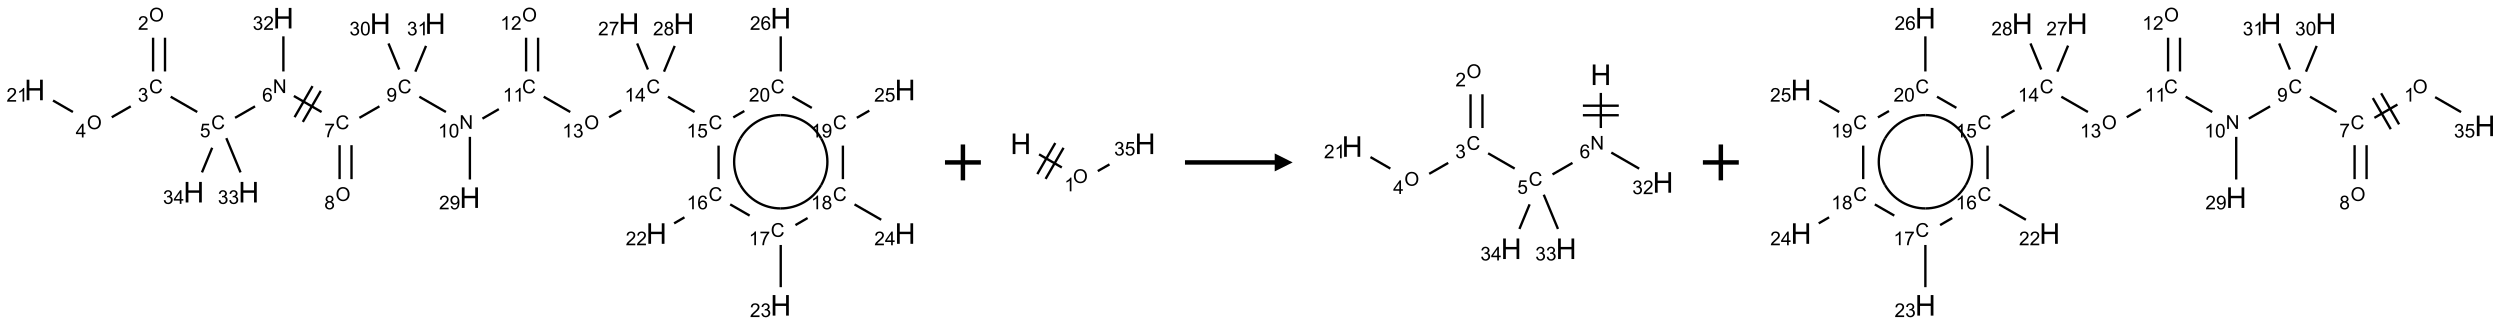 <?xml version="1.0" encoding="UTF-8"?>
<svg xmlns="http://www.w3.org/2000/svg" xmlns:xlink="http://www.w3.org/1999/xlink" width="1393" height="181" viewBox="0 0 1393 181">
<defs>
<g>
<g id="glyph-0-0">
<path d="M 1.332 0 L 1.332 -6.668 L 6.668 -6.668 L 6.668 0 Z M 1.5 -0.168 L 6.5 -0.168 L 6.5 -6.5 L 1.5 -6.5 Z M 1.5 -0.168 "/>
</g>
<g id="glyph-0-1">
<path d="M 0.516 -3.719 C 0.516 -4.984 0.855 -5.977 1.535 -6.695 C 2.215 -7.414 3.094 -7.77 4.172 -7.77 C 4.875 -7.77 5.512 -7.602 6.078 -7.266 C 6.645 -6.93 7.074 -6.461 7.371 -5.855 C 7.668 -5.254 7.816 -4.57 7.816 -3.809 C 7.816 -3.035 7.66 -2.34 7.348 -1.73 C 7.035 -1.117 6.594 -0.656 6.02 -0.34 C 5.449 -0.027 4.828 0.129 4.168 0.129 C 3.449 0.129 2.805 -0.043 2.238 -0.391 C 1.672 -0.738 1.246 -1.211 0.953 -1.812 C 0.66 -2.414 0.516 -3.047 0.516 -3.719 Z M 1.559 -3.703 C 1.559 -2.781 1.805 -2.059 2.301 -1.527 C 2.793 -1 3.414 -0.734 4.16 -0.734 C 4.922 -0.734 5.547 -1 6.039 -1.535 C 6.531 -2.07 6.777 -2.828 6.777 -3.812 C 6.777 -4.434 6.672 -4.977 6.461 -5.441 C 6.25 -5.902 5.945 -6.262 5.539 -6.52 C 5.133 -6.773 4.68 -6.902 4.176 -6.902 C 3.461 -6.902 2.848 -6.656 2.332 -6.164 C 1.816 -5.672 1.559 -4.852 1.559 -3.703 Z M 1.559 -3.703 "/>
</g>
<g id="glyph-0-2">
<path d="M 5.371 -0.902 L 5.371 0 L 0.324 0 C 0.316 -0.227 0.352 -0.441 0.434 -0.652 C 0.562 -0.996 0.766 -1.332 1.051 -1.668 C 1.332 -2 1.742 -2.387 2.277 -2.824 C 3.105 -3.504 3.668 -4.043 3.957 -4.441 C 4.25 -4.84 4.395 -5.215 4.395 -5.566 C 4.395 -5.938 4.262 -6.254 3.996 -6.508 C 3.73 -6.762 3.387 -6.891 2.957 -6.891 C 2.508 -6.891 2.145 -6.754 1.875 -6.484 C 1.605 -6.215 1.469 -5.84 1.465 -5.359 L 0.5 -5.457 C 0.566 -6.176 0.812 -6.727 1.246 -7.102 C 1.676 -7.477 2.254 -7.668 2.98 -7.668 C 3.711 -7.668 4.293 -7.465 4.719 -7.059 C 5.145 -6.652 5.359 -6.148 5.359 -5.547 C 5.359 -5.242 5.297 -4.941 5.172 -4.645 C 5.047 -4.352 4.84 -4.039 4.551 -3.715 C 4.262 -3.387 3.777 -2.938 3.105 -2.371 C 2.543 -1.898 2.18 -1.578 2.02 -1.41 C 1.859 -1.242 1.73 -1.07 1.625 -0.902 Z M 5.371 -0.902 "/>
</g>
<g id="glyph-0-3">
<path d="M 6.27 -2.676 L 7.281 -2.422 C 7.07 -1.594 6.688 -0.961 6.137 -0.523 C 5.586 -0.086 4.914 0.129 4.121 0.129 C 3.297 0.129 2.629 -0.039 2.113 -0.371 C 1.598 -0.707 1.203 -1.191 0.934 -1.828 C 0.664 -2.465 0.531 -3.145 0.531 -3.875 C 0.531 -4.672 0.684 -5.363 0.988 -5.957 C 1.293 -6.547 1.723 -6.996 2.285 -7.305 C 2.844 -7.613 3.461 -7.766 4.137 -7.766 C 4.898 -7.766 5.543 -7.57 6.062 -7.184 C 6.582 -6.793 6.945 -6.246 7.152 -5.543 L 6.156 -5.309 C 5.98 -5.863 5.723 -6.266 5.387 -6.52 C 5.051 -6.773 4.625 -6.902 4.113 -6.902 C 3.527 -6.902 3.039 -6.762 2.645 -6.48 C 2.25 -6.199 1.973 -5.82 1.812 -5.348 C 1.652 -4.871 1.574 -4.383 1.574 -3.879 C 1.574 -3.23 1.668 -2.664 1.855 -2.18 C 2.047 -1.695 2.34 -1.332 2.738 -1.094 C 3.137 -0.855 3.57 -0.734 4.035 -0.734 C 4.602 -0.734 5.082 -0.898 5.473 -1.223 C 5.867 -1.551 6.133 -2.035 6.27 -2.676 Z M 6.27 -2.676 "/>
</g>
<g id="glyph-0-4">
<path d="M 0.449 -2.016 L 1.387 -2.141 C 1.492 -1.609 1.676 -1.227 1.934 -0.992 C 2.191 -0.758 2.508 -0.641 2.879 -0.641 C 3.32 -0.641 3.695 -0.793 3.996 -1.098 C 4.301 -1.402 4.453 -1.781 4.453 -2.234 C 4.453 -2.664 4.312 -3.02 4.031 -3.301 C 3.75 -3.578 3.391 -3.719 2.957 -3.719 C 2.781 -3.719 2.562 -3.684 2.297 -3.613 L 2.402 -4.438 C 2.465 -4.43 2.516 -4.426 2.551 -4.426 C 2.949 -4.426 3.312 -4.531 3.629 -4.738 C 3.949 -4.949 4.109 -5.27 4.109 -5.703 C 4.109 -6.047 3.992 -6.332 3.762 -6.559 C 3.527 -6.785 3.227 -6.895 2.859 -6.895 C 2.496 -6.895 2.191 -6.781 1.949 -6.551 C 1.707 -6.324 1.547 -5.98 1.48 -5.52 L 0.543 -5.688 C 0.656 -6.316 0.918 -6.805 1.324 -7.148 C 1.73 -7.492 2.234 -7.668 2.84 -7.668 C 3.254 -7.668 3.641 -7.578 3.988 -7.398 C 4.34 -7.219 4.609 -6.977 4.793 -6.668 C 4.98 -6.359 5.074 -6.031 5.074 -5.684 C 5.074 -5.352 4.984 -5.051 4.809 -4.781 C 4.629 -4.512 4.367 -4.297 4.02 -4.137 C 4.473 -4.031 4.824 -3.816 5.074 -3.488 C 5.324 -3.16 5.449 -2.75 5.449 -2.254 C 5.449 -1.59 5.203 -1.023 4.719 -0.559 C 4.234 -0.098 3.617 0.137 2.875 0.137 C 2.203 0.137 1.648 -0.062 1.207 -0.465 C 0.762 -0.863 0.512 -1.379 0.449 -2.016 Z M 0.449 -2.016 "/>
</g>
<g id="glyph-0-5">
<path d="M 3.449 0 L 3.449 -1.828 L 0.137 -1.828 L 0.137 -2.688 L 3.621 -7.637 L 4.387 -7.637 L 4.387 -2.688 L 5.418 -2.688 L 5.418 -1.828 L 4.387 -1.828 L 4.387 0 Z M 3.449 -2.688 L 3.449 -6.129 L 1.059 -2.688 Z M 3.449 -2.688 "/>
</g>
<g id="glyph-0-6">
<path d="M 3.973 0 L 3.035 0 L 3.035 -5.973 C 2.809 -5.758 2.516 -5.543 2.148 -5.328 C 1.781 -5.113 1.453 -4.953 1.16 -4.844 L 1.16 -5.75 C 1.684 -5.996 2.145 -6.297 2.535 -6.645 C 2.93 -6.996 3.207 -7.336 3.371 -7.668 L 3.973 -7.668 Z M 3.973 0 "/>
</g>
<g id="glyph-0-7">
<path d="M 0.441 -2 L 1.426 -2.082 C 1.5 -1.605 1.668 -1.242 1.934 -1.004 C 2.199 -0.762 2.52 -0.641 2.895 -0.641 C 3.348 -0.641 3.73 -0.812 4.043 -1.152 C 4.355 -1.492 4.512 -1.941 4.512 -2.504 C 4.512 -3.039 4.359 -3.461 4.059 -3.77 C 3.758 -4.078 3.367 -4.234 2.879 -4.234 C 2.578 -4.234 2.305 -4.164 2.062 -4.027 C 1.82 -3.891 1.629 -3.715 1.488 -3.496 L 0.609 -3.609 L 1.348 -7.531 L 5.145 -7.531 L 5.145 -6.637 L 2.098 -6.637 L 1.688 -4.582 C 2.145 -4.902 2.625 -5.062 3.129 -5.062 C 3.797 -5.062 4.359 -4.832 4.816 -4.371 C 5.277 -3.91 5.504 -3.312 5.504 -2.59 C 5.504 -1.898 5.305 -1.301 4.902 -0.797 C 4.41 -0.18 3.742 0.129 2.895 0.129 C 2.199 0.129 1.633 -0.062 1.195 -0.453 C 0.758 -0.844 0.504 -1.359 0.441 -2 Z M 0.441 -2 "/>
</g>
<g id="glyph-0-8">
<path d="M 0.812 0 L 0.812 -7.637 L 1.848 -7.637 L 5.859 -1.641 L 5.859 -7.637 L 6.828 -7.637 L 6.828 0 L 5.793 0 L 1.781 -6 L 1.781 0 Z M 0.812 0 "/>
</g>
<g id="glyph-0-9">
<path d="M 5.309 -5.766 L 4.375 -5.691 C 4.293 -6.059 4.172 -6.328 4.02 -6.496 C 3.766 -6.762 3.453 -6.895 3.082 -6.895 C 2.785 -6.895 2.523 -6.812 2.297 -6.645 C 2 -6.43 1.77 -6.117 1.598 -5.703 C 1.43 -5.289 1.34 -4.703 1.332 -3.938 C 1.559 -4.281 1.836 -4.535 2.16 -4.703 C 2.488 -4.871 2.828 -4.953 3.188 -4.953 C 3.812 -4.953 4.344 -4.723 4.785 -4.262 C 5.223 -3.801 5.441 -3.207 5.441 -2.48 C 5.441 -2 5.34 -1.555 5.133 -1.145 C 4.926 -0.73 4.641 -0.418 4.281 -0.199 C 3.922 0.02 3.512 0.129 3.051 0.129 C 2.27 0.129 1.633 -0.156 1.141 -0.73 C 0.648 -1.305 0.402 -2.254 0.402 -3.574 C 0.402 -5.051 0.672 -6.121 1.219 -6.793 C 1.695 -7.375 2.336 -7.668 3.141 -7.668 C 3.742 -7.668 4.234 -7.5 4.617 -7.16 C 5 -6.824 5.23 -6.359 5.309 -5.766 Z M 1.48 -2.473 C 1.48 -2.152 1.547 -1.844 1.684 -1.547 C 1.82 -1.25 2.016 -1.027 2.262 -0.871 C 2.508 -0.719 2.766 -0.641 3.035 -0.641 C 3.434 -0.641 3.773 -0.801 4.059 -1.121 C 4.344 -1.441 4.484 -1.875 4.484 -2.422 C 4.484 -2.949 4.344 -3.367 4.062 -3.668 C 3.781 -3.973 3.426 -4.125 3 -4.125 C 2.578 -4.125 2.219 -3.973 1.922 -3.668 C 1.625 -3.363 1.48 -2.969 1.48 -2.473 Z M 1.48 -2.473 "/>
</g>
<g id="glyph-0-10">
<path d="M 0.504 -6.637 L 0.504 -7.535 L 5.449 -7.535 L 5.449 -6.809 C 4.961 -6.289 4.48 -5.602 4.004 -4.746 C 3.527 -3.887 3.156 -3.004 2.895 -2.098 C 2.707 -1.461 2.59 -0.762 2.535 0 L 1.574 0 C 1.582 -0.602 1.703 -1.328 1.926 -2.176 C 2.152 -3.027 2.477 -3.848 2.898 -4.637 C 3.32 -5.426 3.77 -6.094 4.246 -6.637 Z M 0.504 -6.637 "/>
</g>
<g id="glyph-0-11">
<path d="M 1.887 -4.141 C 1.496 -4.281 1.207 -4.484 1.02 -4.75 C 0.832 -5.016 0.738 -5.328 0.738 -5.699 C 0.738 -6.254 0.938 -6.719 1.34 -7.098 C 1.738 -7.477 2.27 -7.668 2.934 -7.668 C 3.598 -7.668 4.137 -7.473 4.543 -7.086 C 4.949 -6.699 5.152 -6.227 5.152 -5.672 C 5.152 -5.316 5.059 -5.008 4.871 -4.746 C 4.688 -4.484 4.406 -4.281 4.027 -4.141 C 4.496 -3.988 4.852 -3.742 5.098 -3.402 C 5.34 -3.062 5.465 -2.656 5.465 -2.184 C 5.465 -1.531 5.234 -0.98 4.77 -0.535 C 4.309 -0.09 3.703 0.129 2.949 0.129 C 2.195 0.129 1.586 -0.094 1.125 -0.539 C 0.664 -0.984 0.434 -1.543 0.434 -2.207 C 0.434 -2.703 0.559 -3.121 0.809 -3.457 C 1.062 -3.793 1.422 -4.02 1.887 -4.141 Z M 1.699 -5.73 C 1.699 -5.367 1.812 -5.074 2.047 -4.844 C 2.281 -4.613 2.582 -4.5 2.953 -4.5 C 3.312 -4.5 3.609 -4.613 3.84 -4.84 C 4.07 -5.066 4.188 -5.348 4.188 -5.676 C 4.188 -6.02 4.07 -6.309 3.832 -6.543 C 3.594 -6.777 3.297 -6.895 2.941 -6.895 C 2.586 -6.895 2.289 -6.781 2.051 -6.551 C 1.816 -6.324 1.699 -6.047 1.699 -5.73 Z M 1.395 -2.203 C 1.395 -1.938 1.461 -1.676 1.586 -1.426 C 1.711 -1.176 1.902 -0.984 2.152 -0.848 C 2.402 -0.711 2.672 -0.641 2.957 -0.641 C 3.406 -0.641 3.777 -0.785 4.066 -1.074 C 4.359 -1.363 4.504 -1.727 4.504 -2.172 C 4.504 -2.625 4.355 -2.996 4.055 -3.293 C 3.754 -3.586 3.379 -3.734 2.926 -3.734 C 2.484 -3.734 2.121 -3.59 1.832 -3.297 C 1.543 -3.004 1.395 -2.641 1.395 -2.203 Z M 1.395 -2.203 "/>
</g>
<g id="glyph-0-12">
<path d="M 0.582 -1.766 L 1.484 -1.848 C 1.562 -1.426 1.707 -1.117 1.922 -0.926 C 2.137 -0.734 2.414 -0.641 2.75 -0.641 C 3.039 -0.641 3.289 -0.707 3.508 -0.84 C 3.727 -0.973 3.902 -1.148 4.043 -1.367 C 4.18 -1.586 4.297 -1.887 4.391 -2.262 C 4.484 -2.637 4.531 -3.016 4.531 -3.406 C 4.531 -3.449 4.531 -3.512 4.527 -3.594 C 4.34 -3.297 4.082 -3.055 3.758 -2.867 C 3.434 -2.68 3.082 -2.59 2.703 -2.59 C 2.07 -2.59 1.535 -2.816 1.098 -3.277 C 0.66 -3.734 0.441 -4.34 0.441 -5.09 C 0.441 -5.863 0.672 -6.484 1.129 -6.957 C 1.586 -7.43 2.156 -7.668 2.844 -7.668 C 3.34 -7.668 3.793 -7.531 4.207 -7.266 C 4.617 -7 4.93 -6.617 5.145 -6.121 C 5.355 -5.629 5.465 -4.91 5.465 -3.973 C 5.465 -2.996 5.359 -2.223 5.145 -1.645 C 4.934 -1.066 4.617 -0.625 4.199 -0.324 C 3.781 -0.02 3.293 0.129 2.73 0.129 C 2.133 0.129 1.645 -0.035 1.266 -0.367 C 0.887 -0.699 0.66 -1.164 0.582 -1.766 Z M 4.422 -5.137 C 4.422 -5.676 4.277 -6.102 3.992 -6.418 C 3.707 -6.734 3.359 -6.891 2.957 -6.891 C 2.543 -6.891 2.18 -6.719 1.871 -6.379 C 1.562 -6.039 1.406 -5.598 1.406 -5.059 C 1.406 -4.57 1.555 -4.176 1.848 -3.871 C 2.141 -3.566 2.5 -3.418 2.934 -3.418 C 3.367 -3.418 3.723 -3.57 4.004 -3.871 C 4.281 -4.176 4.422 -4.598 4.422 -5.137 Z M 4.422 -5.137 "/>
</g>
<g id="glyph-0-13">
<path d="M 0.441 -3.766 C 0.441 -4.668 0.535 -5.395 0.723 -5.945 C 0.906 -6.496 1.184 -6.922 1.551 -7.219 C 1.918 -7.516 2.375 -7.668 2.934 -7.668 C 3.344 -7.668 3.703 -7.586 4.012 -7.418 C 4.32 -7.254 4.574 -7.016 4.777 -6.707 C 4.977 -6.395 5.137 -6.016 5.25 -5.57 C 5.363 -5.125 5.422 -4.523 5.422 -3.766 C 5.422 -2.871 5.328 -2.148 5.145 -1.598 C 4.961 -1.047 4.688 -0.621 4.32 -0.32 C 3.953 -0.02 3.492 0.129 2.934 0.129 C 2.195 0.129 1.617 -0.133 1.199 -0.66 C 0.695 -1.297 0.441 -2.332 0.441 -3.766 Z M 1.406 -3.766 C 1.406 -2.512 1.555 -1.68 1.848 -1.262 C 2.141 -0.848 2.5 -0.641 2.934 -0.641 C 3.363 -0.641 3.727 -0.848 4.02 -1.266 C 4.312 -1.684 4.457 -2.516 4.457 -3.766 C 4.457 -5.023 4.312 -5.859 4.02 -6.27 C 3.727 -6.684 3.359 -6.891 2.922 -6.891 C 2.492 -6.891 2.148 -6.707 1.891 -6.344 C 1.566 -5.879 1.406 -5.02 1.406 -3.766 Z M 1.406 -3.766 "/>
</g>
<g id="glyph-1-0">
<path d="M 2 0 L 2 -10 L 10 -10 L 10 0 Z M 2.25 -0.25 L 9.75 -0.25 L 9.75 -9.75 L 2.25 -9.75 Z M 2.25 -0.25 "/>
</g>
<g id="glyph-1-1">
<path d="M 1.281 0 L 1.281 -11.453 L 2.797 -11.453 L 2.797 -6.75 L 8.75 -6.75 L 8.75 -11.453 L 10.266 -11.453 L 10.266 0 L 8.75 0 L 8.75 -5.398 L 2.797 -5.398 L 2.797 0 Z M 1.281 0 "/>
</g>
</g>
</defs>
<path fill="none" stroke-width="0.033" stroke-linecap="butt" stroke-linejoin="miter" stroke="rgb(0%, 0%, 0%)" stroke-opacity="1" stroke-miterlimit="10" d="M 1.649 0.272 L 1.649 0.742 " transform="matrix(40, 0, 0, 40, 19.342, 10.133)"/>
<path fill="none" stroke-width="0.033" stroke-linecap="butt" stroke-linejoin="miter" stroke="rgb(0%, 0%, 0%)" stroke-opacity="1" stroke-miterlimit="10" d="M 1.815 0.272 L 1.815 0.742 " transform="matrix(40, 0, 0, 40, 19.342, 10.133)"/>
<path fill="none" stroke-width="0.033" stroke-linecap="butt" stroke-linejoin="miter" stroke="rgb(0%, 0%, 0%)" stroke-opacity="1" stroke-miterlimit="10" d="M 1.338 1.228 L 1.073 1.38 " transform="matrix(40, 0, 0, 40, 19.342, 10.133)"/>
<path fill="none" stroke-width="0.033" stroke-linecap="butt" stroke-linejoin="miter" stroke="rgb(0%, 0%, 0%)" stroke-opacity="1" stroke-miterlimit="10" d="M 0.532 1.307 L 0.255 1.147 " transform="matrix(40, 0, 0, 40, 19.342, 10.133)"/>
<path fill="none" stroke-width="0.033" stroke-linecap="butt" stroke-linejoin="miter" stroke="rgb(0%, 0%, 0%)" stroke-opacity="1" stroke-miterlimit="10" d="M 1.894 1.094 L 2.264 1.307 " transform="matrix(40, 0, 0, 40, 19.342, 10.133)"/>
<path fill="none" stroke-width="0.033" stroke-linecap="butt" stroke-linejoin="miter" stroke="rgb(0%, 0%, 0%)" stroke-opacity="1" stroke-miterlimit="10" d="M 2.791 1.388 L 3.069 1.228 " transform="matrix(40, 0, 0, 40, 19.342, 10.133)"/>
<path fill="none" stroke-width="0.033" stroke-linecap="butt" stroke-linejoin="miter" stroke="rgb(0%, 0%, 0%)" stroke-opacity="1" stroke-miterlimit="10" d="M 3.61 1.084 L 3.996 1.307 " transform="matrix(40, 0, 0, 40, 19.342, 10.133)"/>
<path fill="none" stroke-width="0.033" stroke-linecap="butt" stroke-linejoin="miter" stroke="rgb(0%, 0%, 0%)" stroke-opacity="1" stroke-miterlimit="10" d="M 3.735 1.445 L 3.985 1.012 " transform="matrix(40, 0, 0, 40, 19.342, 10.133)"/>
<path fill="none" stroke-width="0.033" stroke-linecap="butt" stroke-linejoin="miter" stroke="rgb(0%, 0%, 0%)" stroke-opacity="1" stroke-miterlimit="10" d="M 3.62 1.379 L 3.87 0.946 " transform="matrix(40, 0, 0, 40, 19.342, 10.133)"/>
<path fill="none" stroke-width="0.033" stroke-linecap="butt" stroke-linejoin="miter" stroke="rgb(0%, 0%, 0%)" stroke-opacity="1" stroke-miterlimit="10" d="M 4.247 1.769 L 4.247 2.242 " transform="matrix(40, 0, 0, 40, 19.342, 10.133)"/>
<path fill="none" stroke-width="0.033" stroke-linecap="butt" stroke-linejoin="miter" stroke="rgb(0%, 0%, 0%)" stroke-opacity="1" stroke-miterlimit="10" d="M 4.413 1.769 L 4.413 2.242 " transform="matrix(40, 0, 0, 40, 19.342, 10.133)"/>
<path fill="none" stroke-width="0.033" stroke-linecap="butt" stroke-linejoin="miter" stroke="rgb(0%, 0%, 0%)" stroke-opacity="1" stroke-miterlimit="10" d="M 4.523 1.388 L 4.802 1.228 " transform="matrix(40, 0, 0, 40, 19.342, 10.133)"/>
<path fill="none" stroke-width="0.033" stroke-linecap="butt" stroke-linejoin="miter" stroke="rgb(0%, 0%, 0%)" stroke-opacity="1" stroke-miterlimit="10" d="M 5.358 1.094 L 5.728 1.307 " transform="matrix(40, 0, 0, 40, 19.342, 10.133)"/>
<path fill="none" stroke-width="0.033" stroke-linecap="butt" stroke-linejoin="miter" stroke="rgb(0%, 0%, 0%)" stroke-opacity="1" stroke-miterlimit="10" d="M 6.237 1.399 L 6.465 1.267 " transform="matrix(40, 0, 0, 40, 19.342, 10.133)"/>
<path fill="none" stroke-width="0.033" stroke-linecap="butt" stroke-linejoin="miter" stroke="rgb(0%, 0%, 0%)" stroke-opacity="1" stroke-miterlimit="10" d="M 7.012 0.742 L 7.012 0.272 " transform="matrix(40, 0, 0, 40, 19.342, 10.133)"/>
<path fill="none" stroke-width="0.033" stroke-linecap="butt" stroke-linejoin="miter" stroke="rgb(0%, 0%, 0%)" stroke-opacity="1" stroke-miterlimit="10" d="M 6.845 0.742 L 6.845 0.272 " transform="matrix(40, 0, 0, 40, 19.342, 10.133)"/>
<path fill="none" stroke-width="0.033" stroke-linecap="butt" stroke-linejoin="miter" stroke="rgb(0%, 0%, 0%)" stroke-opacity="1" stroke-miterlimit="10" d="M 7.09 1.094 L 7.46 1.307 " transform="matrix(40, 0, 0, 40, 19.342, 10.133)"/>
<path fill="none" stroke-width="0.033" stroke-linecap="butt" stroke-linejoin="miter" stroke="rgb(0%, 0%, 0%)" stroke-opacity="1" stroke-miterlimit="10" d="M 8.001 1.38 L 8.17 1.283 " transform="matrix(40, 0, 0, 40, 19.342, 10.133)"/>
<path fill="none" stroke-width="0.033" stroke-linecap="butt" stroke-linejoin="miter" stroke="rgb(0%, 0%, 0%)" stroke-opacity="1" stroke-miterlimit="10" d="M 8.822 1.094 L 9.192 1.307 " transform="matrix(40, 0, 0, 40, 19.342, 10.133)"/>
<path fill="none" stroke-width="0.033" stroke-linecap="butt" stroke-linejoin="miter" stroke="rgb(0%, 0%, 0%)" stroke-opacity="1" stroke-miterlimit="10" d="M 9.526 1.775 L 9.526 2.242 " transform="matrix(40, 0, 0, 40, 19.342, 10.133)"/>
<path fill="none" stroke-width="0.033" stroke-linecap="butt" stroke-linejoin="miter" stroke="rgb(0%, 0%, 0%)" stroke-opacity="1" stroke-miterlimit="10" d="M 9.051 2.774 L 8.907 2.858 " transform="matrix(40, 0, 0, 40, 19.342, 10.133)"/>
<path fill="none" stroke-width="0.033" stroke-linecap="butt" stroke-linejoin="miter" stroke="rgb(0%, 0%, 0%)" stroke-opacity="1" stroke-miterlimit="10" d="M 9.688 2.594 L 9.959 2.75 " transform="matrix(40, 0, 0, 40, 19.342, 10.133)"/>
<path fill="none" stroke-width="0.033" stroke-linecap="butt" stroke-linejoin="miter" stroke="rgb(0%, 0%, 0%)" stroke-opacity="1" stroke-miterlimit="10" d="M 10.392 3.159 L 10.392 3.747 " transform="matrix(40, 0, 0, 40, 19.342, 10.133)"/>
<path fill="none" stroke-width="0.033" stroke-linecap="butt" stroke-linejoin="miter" stroke="rgb(0%, 0%, 0%)" stroke-opacity="1" stroke-miterlimit="10" d="M 10.597 2.882 L 10.766 2.784 " transform="matrix(40, 0, 0, 40, 19.342, 10.133)"/>
<path fill="none" stroke-width="0.033" stroke-linecap="butt" stroke-linejoin="miter" stroke="rgb(0%, 0%, 0%)" stroke-opacity="1" stroke-miterlimit="10" d="M 11.42 2.594 L 11.792 2.808 " transform="matrix(40, 0, 0, 40, 19.342, 10.133)"/>
<path fill="none" stroke-width="0.033" stroke-linecap="butt" stroke-linejoin="miter" stroke="rgb(0%, 0%, 0%)" stroke-opacity="1" stroke-miterlimit="10" d="M 11.258 2.242 L 11.258 1.775 " transform="matrix(40, 0, 0, 40, 19.342, 10.133)"/>
<path fill="none" stroke-width="0.033" stroke-linecap="butt" stroke-linejoin="miter" stroke="rgb(0%, 0%, 0%)" stroke-opacity="1" stroke-miterlimit="10" d="M 11.452 1.388 L 11.626 1.288 " transform="matrix(40, 0, 0, 40, 19.342, 10.133)"/>
<path fill="none" stroke-width="0.033" stroke-linecap="butt" stroke-linejoin="miter" stroke="rgb(0%, 0%, 0%)" stroke-opacity="1" stroke-miterlimit="10" d="M 10.825 1.25 L 10.554 1.094 " transform="matrix(40, 0, 0, 40, 19.342, 10.133)"/>
<path fill="none" stroke-width="0.033" stroke-linecap="butt" stroke-linejoin="miter" stroke="rgb(0%, 0%, 0%)" stroke-opacity="1" stroke-miterlimit="10" d="M 9.885 1.293 L 9.731 1.382 " transform="matrix(40, 0, 0, 40, 19.342, 10.133)"/>
<path fill="none" stroke-width="0.033" stroke-linecap="butt" stroke-linejoin="miter" stroke="rgb(0%, 0%, 0%)" stroke-opacity="1" stroke-miterlimit="10" d="M 10.392 0.742 L 10.392 0.253 " transform="matrix(40, 0, 0, 40, 19.342, 10.133)"/>
<path fill="none" stroke-width="0.033" stroke-linecap="butt" stroke-linejoin="miter" stroke="rgb(0%, 0%, 0%)" stroke-opacity="1" stroke-miterlimit="10" d="M 8.542 0.715 L 8.392 0.352 " transform="matrix(40, 0, 0, 40, 19.342, 10.133)"/>
<path fill="none" stroke-width="0.033" stroke-linecap="butt" stroke-linejoin="miter" stroke="rgb(0%, 0%, 0%)" stroke-opacity="1" stroke-miterlimit="10" d="M 8.766 0.745 L 8.915 0.386 " transform="matrix(40, 0, 0, 40, 19.342, 10.133)"/>
<path fill="none" stroke-width="0.033" stroke-linecap="butt" stroke-linejoin="miter" stroke="rgb(0%, 0%, 0%)" stroke-opacity="1" stroke-miterlimit="10" d="M 6.062 1.653 L 6.062 2.247 " transform="matrix(40, 0, 0, 40, 19.342, 10.133)"/>
<path fill="none" stroke-width="0.033" stroke-linecap="butt" stroke-linejoin="miter" stroke="rgb(0%, 0%, 0%)" stroke-opacity="1" stroke-miterlimit="10" d="M 5.078 0.715 L 4.928 0.352 " transform="matrix(40, 0, 0, 40, 19.342, 10.133)"/>
<path fill="none" stroke-width="0.033" stroke-linecap="butt" stroke-linejoin="miter" stroke="rgb(0%, 0%, 0%)" stroke-opacity="1" stroke-miterlimit="10" d="M 5.302 0.745 L 5.451 0.386 " transform="matrix(40, 0, 0, 40, 19.342, 10.133)"/>
<path fill="none" stroke-width="0.033" stroke-linecap="butt" stroke-linejoin="miter" stroke="rgb(0%, 0%, 0%)" stroke-opacity="1" stroke-miterlimit="10" d="M 3.464 0.742 L 3.464 0.253 " transform="matrix(40, 0, 0, 40, 19.342, 10.133)"/>
<path fill="none" stroke-width="0.033" stroke-linecap="butt" stroke-linejoin="miter" stroke="rgb(0%, 0%, 0%)" stroke-opacity="1" stroke-miterlimit="10" d="M 2.669 1.671 L 2.867 2.148 " transform="matrix(40, 0, 0, 40, 19.342, 10.133)"/>
<path fill="none" stroke-width="0.033" stroke-linecap="butt" stroke-linejoin="miter" stroke="rgb(0%, 0%, 0%)" stroke-opacity="1" stroke-miterlimit="10" d="M 2.472 1.805 L 2.33 2.148 " transform="matrix(40, 0, 0, 40, 19.342, 10.133)"/>
<path fill="none" stroke-width="0.033" stroke-linecap="butt" stroke-linejoin="miter" stroke="rgb(0%, 0%, 0%)" stroke-opacity="1" stroke-miterlimit="10" d="M 9.83 2.325 C 9.714 2.124 9.714 1.876 9.83 1.675 " transform="matrix(40, 0, 0, 40, 19.342, 10.133)"/>
<path fill="none" stroke-width="0.033" stroke-linecap="butt" stroke-linejoin="miter" stroke="rgb(0%, 0%, 0%)" stroke-opacity="1" stroke-miterlimit="10" d="M 10.392 2.65 C 10.16 2.65 9.946 2.526 9.83 2.325 " transform="matrix(40, 0, 0, 40, 19.342, 10.133)"/>
<path fill="none" stroke-width="0.033" stroke-linecap="butt" stroke-linejoin="miter" stroke="rgb(0%, 0%, 0%)" stroke-opacity="1" stroke-miterlimit="10" d="M 10.955 2.325 C 10.839 2.526 10.624 2.65 10.392 2.65 " transform="matrix(40, 0, 0, 40, 19.342, 10.133)"/>
<path fill="none" stroke-width="0.033" stroke-linecap="butt" stroke-linejoin="miter" stroke="rgb(0%, 0%, 0%)" stroke-opacity="1" stroke-miterlimit="10" d="M 10.955 1.675 C 11.071 1.876 11.071 2.124 10.955 2.325 " transform="matrix(40, 0, 0, 40, 19.342, 10.133)"/>
<path fill="none" stroke-width="0.033" stroke-linecap="butt" stroke-linejoin="miter" stroke="rgb(0%, 0%, 0%)" stroke-opacity="1" stroke-miterlimit="10" d="M 10.392 1.35 C 10.624 1.35 10.839 1.474 10.955 1.675 " transform="matrix(40, 0, 0, 40, 19.342, 10.133)"/>
<path fill="none" stroke-width="0.033" stroke-linecap="butt" stroke-linejoin="miter" stroke="rgb(0%, 0%, 0%)" stroke-opacity="1" stroke-miterlimit="10" d="M 9.83 1.675 C 9.946 1.474 10.16 1.35 10.392 1.35 " transform="matrix(40, 0, 0, 40, 19.342, 10.133)"/>
<g fill="rgb(0%, 0%, 0%)" fill-opacity="1">
<use xlink:href="#glyph-0-1" x="83.047" y="11.98"/>
</g>
<g fill="rgb(0%, 0%, 0%)" fill-opacity="1">
<use xlink:href="#glyph-0-2" x="76.859" y="16.613"/>
</g>
<g fill="rgb(0%, 0%, 0%)" fill-opacity="1">
<use xlink:href="#glyph-0-3" x="83.031" y="51.977"/>
</g>
<g fill="rgb(0%, 0%, 0%)" fill-opacity="1">
<use xlink:href="#glyph-0-4" x="76.781" y="56.613"/>
</g>
<g fill="rgb(0%, 0%, 0%)" fill-opacity="1">
<use xlink:href="#glyph-0-1" x="48.406" y="71.98"/>
</g>
<g fill="rgb(0%, 0%, 0%)" fill-opacity="1">
<use xlink:href="#glyph-0-5" x="42.172" y="76.582"/>
</g>
<g fill="rgb(0%, 0%, 0%)" fill-opacity="1">
<use xlink:href="#glyph-1-1" x="13.57" y="55.859"/>
</g>
<g fill="rgb(0%, 0%, 0%)" fill-opacity="1">
<use xlink:href="#glyph-0-2" x="3.609" y="56.652"/>
<use xlink:href="#glyph-0-6" x="9.542" y="56.652"/>
</g>
<g fill="rgb(0%, 0%, 0%)" fill-opacity="1">
<use xlink:href="#glyph-0-3" x="117.672" y="71.977"/>
</g>
<g fill="rgb(0%, 0%, 0%)" fill-opacity="1">
<use xlink:href="#glyph-0-7" x="111.363" y="76.48"/>
</g>
<g fill="rgb(0%, 0%, 0%)" fill-opacity="1">
<use xlink:href="#glyph-0-8" x="152.031" y="51.844"/>
</g>
<g fill="rgb(0%, 0%, 0%)" fill-opacity="1">
<use xlink:href="#glyph-0-9" x="146.066" y="56.613"/>
</g>
<g fill="rgb(0%, 0%, 0%)" fill-opacity="1">
<use xlink:href="#glyph-0-3" x="186.953" y="71.977"/>
</g>
<g fill="rgb(0%, 0%, 0%)" fill-opacity="1">
<use xlink:href="#glyph-0-10" x="180.703" y="76.484"/>
</g>
<g fill="rgb(0%, 0%, 0%)" fill-opacity="1">
<use xlink:href="#glyph-0-1" x="186.969" y="111.98"/>
</g>
<g fill="rgb(0%, 0%, 0%)" fill-opacity="1">
<use xlink:href="#glyph-0-11" x="180.688" y="116.613"/>
</g>
<g fill="rgb(0%, 0%, 0%)" fill-opacity="1">
<use xlink:href="#glyph-0-3" x="221.594" y="51.977"/>
</g>
<g fill="rgb(0%, 0%, 0%)" fill-opacity="1">
<use xlink:href="#glyph-0-12" x="215.328" y="56.613"/>
</g>
<g fill="rgb(0%, 0%, 0%)" fill-opacity="1">
<use xlink:href="#glyph-0-8" x="255.953" y="71.844"/>
</g>
<g fill="rgb(0%, 0%, 0%)" fill-opacity="1">
<use xlink:href="#glyph-0-6" x="244.078" y="76.613"/>
<use xlink:href="#glyph-0-13" x="250.01" y="76.613"/>
</g>
<g fill="rgb(0%, 0%, 0%)" fill-opacity="1">
<use xlink:href="#glyph-0-3" x="290.879" y="51.977"/>
</g>
<g fill="rgb(0%, 0%, 0%)" fill-opacity="1">
<use xlink:href="#glyph-0-6" x="280.168" y="56.613"/>
<use xlink:href="#glyph-0-6" x="286.1" y="56.613"/>
</g>
<g fill="rgb(0%, 0%, 0%)" fill-opacity="1">
<use xlink:href="#glyph-0-1" x="290.895" y="11.98"/>
</g>
<g fill="rgb(0%, 0%, 0%)" fill-opacity="1">
<use xlink:href="#glyph-0-6" x="278.77" y="16.613"/>
<use xlink:href="#glyph-0-2" x="284.702" y="16.613"/>
</g>
<g fill="rgb(0%, 0%, 0%)" fill-opacity="1">
<use xlink:href="#glyph-0-1" x="325.535" y="71.98"/>
</g>
<g fill="rgb(0%, 0%, 0%)" fill-opacity="1">
<use xlink:href="#glyph-0-6" x="313.332" y="76.613"/>
<use xlink:href="#glyph-0-4" x="319.264" y="76.613"/>
</g>
<g fill="rgb(0%, 0%, 0%)" fill-opacity="1">
<use xlink:href="#glyph-0-3" x="360.16" y="51.977"/>
</g>
<g fill="rgb(0%, 0%, 0%)" fill-opacity="1">
<use xlink:href="#glyph-0-6" x="348.004" y="56.613"/>
<use xlink:href="#glyph-0-5" x="353.936" y="56.613"/>
</g>
<g fill="rgb(0%, 0%, 0%)" fill-opacity="1">
<use xlink:href="#glyph-0-3" x="394.801" y="71.977"/>
</g>
<g fill="rgb(0%, 0%, 0%)" fill-opacity="1">
<use xlink:href="#glyph-0-6" x="382.559" y="76.613"/>
<use xlink:href="#glyph-0-7" x="388.491" y="76.613"/>
</g>
<g fill="rgb(0%, 0%, 0%)" fill-opacity="1">
<use xlink:href="#glyph-0-3" x="394.801" y="111.977"/>
</g>
<g fill="rgb(0%, 0%, 0%)" fill-opacity="1">
<use xlink:href="#glyph-0-6" x="382.621" y="116.613"/>
<use xlink:href="#glyph-0-9" x="388.553" y="116.613"/>
</g>
<g fill="rgb(0%, 0%, 0%)" fill-opacity="1">
<use xlink:href="#glyph-1-1" x="359.98" y="135.859"/>
</g>
<g fill="rgb(0%, 0%, 0%)" fill-opacity="1">
<use xlink:href="#glyph-0-2" x="348.625" y="136.652"/>
<use xlink:href="#glyph-0-2" x="354.557" y="136.652"/>
</g>
<g fill="rgb(0%, 0%, 0%)" fill-opacity="1">
<use xlink:href="#glyph-0-3" x="429.441" y="131.977"/>
</g>
<g fill="rgb(0%, 0%, 0%)" fill-opacity="1">
<use xlink:href="#glyph-0-6" x="417.258" y="136.613"/>
<use xlink:href="#glyph-0-10" x="423.19" y="136.613"/>
</g>
<g fill="rgb(0%, 0%, 0%)" fill-opacity="1">
<use xlink:href="#glyph-1-1" x="429.262" y="175.859"/>
</g>
<g fill="rgb(0%, 0%, 0%)" fill-opacity="1">
<use xlink:href="#glyph-0-2" x="417.828" y="176.652"/>
<use xlink:href="#glyph-0-4" x="423.76" y="176.652"/>
</g>
<g fill="rgb(0%, 0%, 0%)" fill-opacity="1">
<use xlink:href="#glyph-0-3" x="464.082" y="111.977"/>
</g>
<g fill="rgb(0%, 0%, 0%)" fill-opacity="1">
<use xlink:href="#glyph-0-6" x="451.883" y="116.613"/>
<use xlink:href="#glyph-0-11" x="457.815" y="116.613"/>
</g>
<g fill="rgb(0%, 0%, 0%)" fill-opacity="1">
<use xlink:href="#glyph-1-1" x="498.543" y="135.859"/>
</g>
<g fill="rgb(0%, 0%, 0%)" fill-opacity="1">
<use xlink:href="#glyph-0-2" x="487.145" y="136.652"/>
<use xlink:href="#glyph-0-5" x="493.077" y="136.652"/>
</g>
<g fill="rgb(0%, 0%, 0%)" fill-opacity="1">
<use xlink:href="#glyph-0-3" x="464.082" y="71.977"/>
</g>
<g fill="rgb(0%, 0%, 0%)" fill-opacity="1">
<use xlink:href="#glyph-0-6" x="451.883" y="76.613"/>
<use xlink:href="#glyph-0-12" x="457.815" y="76.613"/>
</g>
<g fill="rgb(0%, 0%, 0%)" fill-opacity="1">
<use xlink:href="#glyph-1-1" x="498.543" y="55.859"/>
</g>
<g fill="rgb(0%, 0%, 0%)" fill-opacity="1">
<use xlink:href="#glyph-0-2" x="487.055" y="56.652"/>
<use xlink:href="#glyph-0-7" x="492.987" y="56.652"/>
</g>
<g fill="rgb(0%, 0%, 0%)" fill-opacity="1">
<use xlink:href="#glyph-0-3" x="429.441" y="51.977"/>
</g>
<g fill="rgb(0%, 0%, 0%)" fill-opacity="1">
<use xlink:href="#glyph-0-2" x="417.285" y="56.613"/>
<use xlink:href="#glyph-0-13" x="423.217" y="56.613"/>
</g>
<g fill="rgb(0%, 0%, 0%)" fill-opacity="1">
<use xlink:href="#glyph-1-1" x="429.262" y="15.859"/>
</g>
<g fill="rgb(0%, 0%, 0%)" fill-opacity="1">
<use xlink:href="#glyph-0-2" x="417.836" y="16.652"/>
<use xlink:href="#glyph-0-9" x="423.768" y="16.652"/>
</g>
<g fill="rgb(0%, 0%, 0%)" fill-opacity="1">
<use xlink:href="#glyph-1-1" x="344.672" y="18.906"/>
</g>
<g fill="rgb(0%, 0%, 0%)" fill-opacity="1">
<use xlink:href="#glyph-0-2" x="333.238" y="19.699"/>
<use xlink:href="#glyph-0-10" x="339.171" y="19.699"/>
</g>
<g fill="rgb(0%, 0%, 0%)" fill-opacity="1">
<use xlink:href="#glyph-1-1" x="375.285" y="18.906"/>
</g>
<g fill="rgb(0%, 0%, 0%)" fill-opacity="1">
<use xlink:href="#glyph-0-2" x="363.84" y="19.699"/>
<use xlink:href="#glyph-0-11" x="369.772" y="19.699"/>
</g>
<g fill="rgb(0%, 0%, 0%)" fill-opacity="1">
<use xlink:href="#glyph-1-1" x="256.055" y="115.859"/>
</g>
<g fill="rgb(0%, 0%, 0%)" fill-opacity="1">
<use xlink:href="#glyph-0-2" x="244.609" y="116.652"/>
<use xlink:href="#glyph-0-12" x="250.542" y="116.652"/>
</g>
<g fill="rgb(0%, 0%, 0%)" fill-opacity="1">
<use xlink:href="#glyph-1-1" x="206.109" y="18.906"/>
</g>
<g fill="rgb(0%, 0%, 0%)" fill-opacity="1">
<use xlink:href="#glyph-0-4" x="194.699" y="19.699"/>
<use xlink:href="#glyph-0-13" x="200.632" y="19.699"/>
</g>
<g fill="rgb(0%, 0%, 0%)" fill-opacity="1">
<use xlink:href="#glyph-1-1" x="236.723" y="18.906"/>
</g>
<g fill="rgb(0%, 0%, 0%)" fill-opacity="1">
<use xlink:href="#glyph-0-4" x="226.762" y="19.699"/>
<use xlink:href="#glyph-0-6" x="232.694" y="19.699"/>
</g>
<g fill="rgb(0%, 0%, 0%)" fill-opacity="1">
<use xlink:href="#glyph-1-1" x="152.133" y="15.859"/>
</g>
<g fill="rgb(0%, 0%, 0%)" fill-opacity="1">
<use xlink:href="#glyph-0-4" x="140.777" y="16.652"/>
<use xlink:href="#glyph-0-2" x="146.71" y="16.652"/>
</g>
<g fill="rgb(0%, 0%, 0%)" fill-opacity="1">
<use xlink:href="#glyph-1-1" x="132.801" y="112.816"/>
</g>
<g fill="rgb(0%, 0%, 0%)" fill-opacity="1">
<use xlink:href="#glyph-0-4" x="121.367" y="113.609"/>
<use xlink:href="#glyph-0-4" x="127.299" y="113.609"/>
</g>
<g fill="rgb(0%, 0%, 0%)" fill-opacity="1">
<use xlink:href="#glyph-1-1" x="102.184" y="112.816"/>
</g>
<g fill="rgb(0%, 0%, 0%)" fill-opacity="1">
<use xlink:href="#glyph-0-4" x="90.781" y="113.609"/>
<use xlink:href="#glyph-0-5" x="96.714" y="113.609"/>
</g>
<path fill="none" stroke-width="0.062" stroke-linecap="butt" stroke-linejoin="miter" stroke="rgb(0%, 0%, 0%)" stroke-opacity="1" stroke-miterlimit="10" d="M -0 0 L 0.5 0 M 0.25 -0.25 L 0.25 0.25 " transform="matrix(40, 0, 0, 40, 526.541, 90.5)"/>
<path fill="none" stroke-width="0.033" stroke-linecap="butt" stroke-linejoin="miter" stroke="rgb(0%, 0%, 0%)" stroke-opacity="1" stroke-miterlimit="10" d="M 0.255 0.147 L 0.572 0.33 " transform="matrix(40, 0, 0, 40, 568.768, 80.123)"/>
<path fill="none" stroke-width="0.033" stroke-linecap="butt" stroke-linejoin="miter" stroke="rgb(0%, 0%, 0%)" stroke-opacity="1" stroke-miterlimit="10" d="M 0.346 0.489 L 0.596 0.056 " transform="matrix(40, 0, 0, 40, 568.768, 80.123)"/>
<path fill="none" stroke-width="0.033" stroke-linecap="butt" stroke-linejoin="miter" stroke="rgb(0%, 0%, 0%)" stroke-opacity="1" stroke-miterlimit="10" d="M 0.231 0.422 L 0.481 -0.011 " transform="matrix(40, 0, 0, 40, 568.768, 80.123)"/>
<path fill="none" stroke-width="0.033" stroke-linecap="butt" stroke-linejoin="miter" stroke="rgb(0%, 0%, 0%)" stroke-opacity="1" stroke-miterlimit="10" d="M 1.073 0.38 L 1.236 0.287 " transform="matrix(40, 0, 0, 40, 568.768, 80.123)"/>
<g fill="rgb(0%, 0%, 0%)" fill-opacity="1">
<use xlink:href="#glyph-1-1" x="562.996" y="85.852"/>
</g>
<g fill="rgb(0%, 0%, 0%)" fill-opacity="1">
<use xlink:href="#glyph-0-1" x="597.832" y="101.973"/>
</g>
<g fill="rgb(0%, 0%, 0%)" fill-opacity="1">
<use xlink:href="#glyph-0-6" x="593.039" y="106.605"/>
</g>
<g fill="rgb(0%, 0%, 0%)" fill-opacity="1">
<use xlink:href="#glyph-1-1" x="632.277" y="85.852"/>
</g>
<g fill="rgb(0%, 0%, 0%)" fill-opacity="1">
<use xlink:href="#glyph-0-4" x="620.785" y="86.645"/>
<use xlink:href="#glyph-0-7" x="626.717" y="86.645"/>
</g>
<path fill-rule="nonzero" fill="rgb(0%, 0%, 0%)" fill-opacity="1" d="M 660.27 91.75 L 710.27 91.75 L 710.27 95.5 L 720.27 90.5 L 710.27 85.5 L 710.27 89.25 L 660.27 89.25 "/>
<path fill="none" stroke-width="0.033" stroke-linecap="butt" stroke-linejoin="miter" stroke="rgb(0%, 0%, 0%)" stroke-opacity="1" stroke-miterlimit="10" d="M 3.464 0.253 L 3.464 0.742 " transform="matrix(40, 0, 0, 40, 753.424, 41.654)"/>
<path fill="none" stroke-width="0.033" stroke-linecap="butt" stroke-linejoin="miter" stroke="rgb(0%, 0%, 0%)" stroke-opacity="1" stroke-miterlimit="10" d="M 3.214 0.564 L 3.714 0.564 " transform="matrix(40, 0, 0, 40, 753.424, 41.654)"/>
<path fill="none" stroke-width="0.033" stroke-linecap="butt" stroke-linejoin="miter" stroke="rgb(0%, 0%, 0%)" stroke-opacity="1" stroke-miterlimit="10" d="M 3.214 0.431 L 3.714 0.431 " transform="matrix(40, 0, 0, 40, 753.424, 41.654)"/>
<path fill="none" stroke-width="0.033" stroke-linecap="butt" stroke-linejoin="miter" stroke="rgb(0%, 0%, 0%)" stroke-opacity="1" stroke-miterlimit="10" d="M 3.069 1.228 L 2.791 1.388 " transform="matrix(40, 0, 0, 40, 753.424, 41.654)"/>
<path fill="none" stroke-width="0.033" stroke-linecap="butt" stroke-linejoin="miter" stroke="rgb(0%, 0%, 0%)" stroke-opacity="1" stroke-miterlimit="10" d="M 2.264 1.307 L 1.894 1.094 " transform="matrix(40, 0, 0, 40, 753.424, 41.654)"/>
<path fill="none" stroke-width="0.033" stroke-linecap="butt" stroke-linejoin="miter" stroke="rgb(0%, 0%, 0%)" stroke-opacity="1" stroke-miterlimit="10" d="M 1.815 0.742 L 1.815 0.272 " transform="matrix(40, 0, 0, 40, 753.424, 41.654)"/>
<path fill="none" stroke-width="0.033" stroke-linecap="butt" stroke-linejoin="miter" stroke="rgb(0%, 0%, 0%)" stroke-opacity="1" stroke-miterlimit="10" d="M 1.649 0.742 L 1.649 0.272 " transform="matrix(40, 0, 0, 40, 753.424, 41.654)"/>
<path fill="none" stroke-width="0.033" stroke-linecap="butt" stroke-linejoin="miter" stroke="rgb(0%, 0%, 0%)" stroke-opacity="1" stroke-miterlimit="10" d="M 1.338 1.228 L 1.073 1.38 " transform="matrix(40, 0, 0, 40, 753.424, 41.654)"/>
<path fill="none" stroke-width="0.033" stroke-linecap="butt" stroke-linejoin="miter" stroke="rgb(0%, 0%, 0%)" stroke-opacity="1" stroke-miterlimit="10" d="M 0.532 1.307 L 0.255 1.147 " transform="matrix(40, 0, 0, 40, 753.424, 41.654)"/>
<path fill="none" stroke-width="0.033" stroke-linecap="butt" stroke-linejoin="miter" stroke="rgb(0%, 0%, 0%)" stroke-opacity="1" stroke-miterlimit="10" d="M 2.669 1.671 L 2.867 2.148 " transform="matrix(40, 0, 0, 40, 753.424, 41.654)"/>
<path fill="none" stroke-width="0.033" stroke-linecap="butt" stroke-linejoin="miter" stroke="rgb(0%, 0%, 0%)" stroke-opacity="1" stroke-miterlimit="10" d="M 2.472 1.805 L 2.33 2.148 " transform="matrix(40, 0, 0, 40, 753.424, 41.654)"/>
<path fill="none" stroke-width="0.033" stroke-linecap="butt" stroke-linejoin="miter" stroke="rgb(0%, 0%, 0%)" stroke-opacity="1" stroke-miterlimit="10" d="M 3.61 1.084 L 3.998 1.308 " transform="matrix(40, 0, 0, 40, 753.424, 41.654)"/>
<g fill="rgb(0%, 0%, 0%)" fill-opacity="1">
<use xlink:href="#glyph-1-1" x="886.215" y="47.383"/>
</g>
<g fill="rgb(0%, 0%, 0%)" fill-opacity="1">
<use xlink:href="#glyph-0-8" x="886.113" y="83.367"/>
</g>
<g fill="rgb(0%, 0%, 0%)" fill-opacity="1">
<use xlink:href="#glyph-0-9" x="880.148" y="88.137"/>
</g>
<g fill="rgb(0%, 0%, 0%)" fill-opacity="1">
<use xlink:href="#glyph-0-3" x="851.754" y="103.5"/>
</g>
<g fill="rgb(0%, 0%, 0%)" fill-opacity="1">
<use xlink:href="#glyph-0-7" x="845.445" y="108.004"/>
</g>
<g fill="rgb(0%, 0%, 0%)" fill-opacity="1">
<use xlink:href="#glyph-0-3" x="817.113" y="83.5"/>
</g>
<g fill="rgb(0%, 0%, 0%)" fill-opacity="1">
<use xlink:href="#glyph-0-4" x="810.863" y="88.137"/>
</g>
<g fill="rgb(0%, 0%, 0%)" fill-opacity="1">
<use xlink:href="#glyph-0-1" x="817.129" y="43.504"/>
</g>
<g fill="rgb(0%, 0%, 0%)" fill-opacity="1">
<use xlink:href="#glyph-0-2" x="810.941" y="48.137"/>
</g>
<g fill="rgb(0%, 0%, 0%)" fill-opacity="1">
<use xlink:href="#glyph-0-1" x="782.488" y="103.504"/>
</g>
<g fill="rgb(0%, 0%, 0%)" fill-opacity="1">
<use xlink:href="#glyph-0-5" x="776.254" y="108.105"/>
</g>
<g fill="rgb(0%, 0%, 0%)" fill-opacity="1">
<use xlink:href="#glyph-1-1" x="747.652" y="87.383"/>
</g>
<g fill="rgb(0%, 0%, 0%)" fill-opacity="1">
<use xlink:href="#glyph-0-2" x="737.691" y="88.176"/>
<use xlink:href="#glyph-0-6" x="743.624" y="88.176"/>
</g>
<g fill="rgb(0%, 0%, 0%)" fill-opacity="1">
<use xlink:href="#glyph-1-1" x="866.883" y="144.336"/>
</g>
<g fill="rgb(0%, 0%, 0%)" fill-opacity="1">
<use xlink:href="#glyph-0-4" x="855.449" y="145.129"/>
<use xlink:href="#glyph-0-4" x="861.382" y="145.129"/>
</g>
<g fill="rgb(0%, 0%, 0%)" fill-opacity="1">
<use xlink:href="#glyph-1-1" x="836.266" y="144.336"/>
</g>
<g fill="rgb(0%, 0%, 0%)" fill-opacity="1">
<use xlink:href="#glyph-0-4" x="824.863" y="145.129"/>
<use xlink:href="#glyph-0-5" x="830.796" y="145.129"/>
</g>
<g fill="rgb(0%, 0%, 0%)" fill-opacity="1">
<use xlink:href="#glyph-1-1" x="920.855" y="107.383"/>
</g>
<g fill="rgb(0%, 0%, 0%)" fill-opacity="1">
<use xlink:href="#glyph-0-4" x="909.5" y="108.176"/>
<use xlink:href="#glyph-0-2" x="915.432" y="108.176"/>
</g>
<path fill="none" stroke-width="0.062" stroke-linecap="butt" stroke-linejoin="miter" stroke="rgb(0%, 0%, 0%)" stroke-opacity="1" stroke-miterlimit="10" d="M -0 0 L 0.5 0 M 0.25 -0.25 L 0.25 0.25 " transform="matrix(40, 0, 0, 40, 948.853, 90.5)"/>
<path fill="none" stroke-width="0.033" stroke-linecap="butt" stroke-linejoin="miter" stroke="rgb(0%, 0%, 0%)" stroke-opacity="1" stroke-miterlimit="10" d="M 8.308 1.203 L 7.987 1.388 " transform="matrix(40, 0, 0, 40, 1003.537, 10.133)"/>
<path fill="none" stroke-width="0.033" stroke-linecap="butt" stroke-linejoin="miter" stroke="rgb(0%, 0%, 0%)" stroke-opacity="1" stroke-miterlimit="10" d="M 7.965 1.113 L 8.215 1.546 " transform="matrix(40, 0, 0, 40, 1003.537, 10.133)"/>
<path fill="none" stroke-width="0.033" stroke-linecap="butt" stroke-linejoin="miter" stroke="rgb(0%, 0%, 0%)" stroke-opacity="1" stroke-miterlimit="10" d="M 8.081 1.046 L 8.331 1.479 " transform="matrix(40, 0, 0, 40, 1003.537, 10.133)"/>
<path fill="none" stroke-width="0.033" stroke-linecap="butt" stroke-linejoin="miter" stroke="rgb(0%, 0%, 0%)" stroke-opacity="1" stroke-miterlimit="10" d="M 7.711 1.769 L 7.711 2.242 " transform="matrix(40, 0, 0, 40, 1003.537, 10.133)"/>
<path fill="none" stroke-width="0.033" stroke-linecap="butt" stroke-linejoin="miter" stroke="rgb(0%, 0%, 0%)" stroke-opacity="1" stroke-miterlimit="10" d="M 7.878 1.769 L 7.878 2.242 " transform="matrix(40, 0, 0, 40, 1003.537, 10.133)"/>
<path fill="none" stroke-width="0.033" stroke-linecap="butt" stroke-linejoin="miter" stroke="rgb(0%, 0%, 0%)" stroke-opacity="1" stroke-miterlimit="10" d="M 7.46 1.307 L 7.09 1.094 " transform="matrix(40, 0, 0, 40, 1003.537, 10.133)"/>
<path fill="none" stroke-width="0.033" stroke-linecap="butt" stroke-linejoin="miter" stroke="rgb(0%, 0%, 0%)" stroke-opacity="1" stroke-miterlimit="10" d="M 6.534 1.228 L 6.237 1.399 " transform="matrix(40, 0, 0, 40, 1003.537, 10.133)"/>
<path fill="none" stroke-width="0.033" stroke-linecap="butt" stroke-linejoin="miter" stroke="rgb(0%, 0%, 0%)" stroke-opacity="1" stroke-miterlimit="10" d="M 5.728 1.307 L 5.358 1.094 " transform="matrix(40, 0, 0, 40, 1003.537, 10.133)"/>
<path fill="none" stroke-width="0.033" stroke-linecap="butt" stroke-linejoin="miter" stroke="rgb(0%, 0%, 0%)" stroke-opacity="1" stroke-miterlimit="10" d="M 5.279 0.742 L 5.279 0.272 " transform="matrix(40, 0, 0, 40, 1003.537, 10.133)"/>
<path fill="none" stroke-width="0.033" stroke-linecap="butt" stroke-linejoin="miter" stroke="rgb(0%, 0%, 0%)" stroke-opacity="1" stroke-miterlimit="10" d="M 5.113 0.742 L 5.113 0.272 " transform="matrix(40, 0, 0, 40, 1003.537, 10.133)"/>
<path fill="none" stroke-width="0.033" stroke-linecap="butt" stroke-linejoin="miter" stroke="rgb(0%, 0%, 0%)" stroke-opacity="1" stroke-miterlimit="10" d="M 4.733 1.267 L 4.537 1.38 " transform="matrix(40, 0, 0, 40, 1003.537, 10.133)"/>
<path fill="none" stroke-width="0.033" stroke-linecap="butt" stroke-linejoin="miter" stroke="rgb(0%, 0%, 0%)" stroke-opacity="1" stroke-miterlimit="10" d="M 3.996 1.307 L 3.626 1.094 " transform="matrix(40, 0, 0, 40, 1003.537, 10.133)"/>
<path fill="none" stroke-width="0.033" stroke-linecap="butt" stroke-linejoin="miter" stroke="rgb(0%, 0%, 0%)" stroke-opacity="1" stroke-miterlimit="10" d="M 2.974 1.283 L 2.791 1.388 " transform="matrix(40, 0, 0, 40, 1003.537, 10.133)"/>
<path fill="none" stroke-width="0.033" stroke-linecap="butt" stroke-linejoin="miter" stroke="rgb(0%, 0%, 0%)" stroke-opacity="1" stroke-miterlimit="10" d="M 2.598 1.775 L 2.598 2.242 " transform="matrix(40, 0, 0, 40, 1003.537, 10.133)"/>
<path fill="none" stroke-width="0.033" stroke-linecap="butt" stroke-linejoin="miter" stroke="rgb(0%, 0%, 0%)" stroke-opacity="1" stroke-miterlimit="10" d="M 2.76 2.594 L 3.132 2.808 " transform="matrix(40, 0, 0, 40, 1003.537, 10.133)"/>
<path fill="none" stroke-width="0.033" stroke-linecap="butt" stroke-linejoin="miter" stroke="rgb(0%, 0%, 0%)" stroke-opacity="1" stroke-miterlimit="10" d="M 2.106 2.784 L 1.937 2.882 " transform="matrix(40, 0, 0, 40, 1003.537, 10.133)"/>
<path fill="none" stroke-width="0.033" stroke-linecap="butt" stroke-linejoin="miter" stroke="rgb(0%, 0%, 0%)" stroke-opacity="1" stroke-miterlimit="10" d="M 1.732 3.159 L 1.732 3.747 " transform="matrix(40, 0, 0, 40, 1003.537, 10.133)"/>
<path fill="none" stroke-width="0.033" stroke-linecap="butt" stroke-linejoin="miter" stroke="rgb(0%, 0%, 0%)" stroke-opacity="1" stroke-miterlimit="10" d="M 1.299 2.75 L 1.028 2.594 " transform="matrix(40, 0, 0, 40, 1003.537, 10.133)"/>
<path fill="none" stroke-width="0.033" stroke-linecap="butt" stroke-linejoin="miter" stroke="rgb(0%, 0%, 0%)" stroke-opacity="1" stroke-miterlimit="10" d="M 0.391 2.774 L 0.246 2.858 " transform="matrix(40, 0, 0, 40, 1003.537, 10.133)"/>
<path fill="none" stroke-width="0.033" stroke-linecap="butt" stroke-linejoin="miter" stroke="rgb(0%, 0%, 0%)" stroke-opacity="1" stroke-miterlimit="10" d="M 0.866 2.242 L 0.866 1.775 " transform="matrix(40, 0, 0, 40, 1003.537, 10.133)"/>
<path fill="none" stroke-width="0.033" stroke-linecap="butt" stroke-linejoin="miter" stroke="rgb(0%, 0%, 0%)" stroke-opacity="1" stroke-miterlimit="10" d="M 0.532 1.307 L 0.255 1.147 " transform="matrix(40, 0, 0, 40, 1003.537, 10.133)"/>
<path fill="none" stroke-width="0.033" stroke-linecap="butt" stroke-linejoin="miter" stroke="rgb(0%, 0%, 0%)" stroke-opacity="1" stroke-miterlimit="10" d="M 1.071 1.382 L 1.225 1.293 " transform="matrix(40, 0, 0, 40, 1003.537, 10.133)"/>
<path fill="none" stroke-width="0.033" stroke-linecap="butt" stroke-linejoin="miter" stroke="rgb(0%, 0%, 0%)" stroke-opacity="1" stroke-miterlimit="10" d="M 1.894 1.094 L 2.164 1.249 " transform="matrix(40, 0, 0, 40, 1003.537, 10.133)"/>
<path fill="none" stroke-width="0.033" stroke-linecap="butt" stroke-linejoin="miter" stroke="rgb(0%, 0%, 0%)" stroke-opacity="1" stroke-miterlimit="10" d="M 1.732 0.742 L 1.732 0.253 " transform="matrix(40, 0, 0, 40, 1003.537, 10.133)"/>
<path fill="none" stroke-width="0.033" stroke-linecap="butt" stroke-linejoin="miter" stroke="rgb(0%, 0%, 0%)" stroke-opacity="1" stroke-miterlimit="10" d="M 3.57 0.745 L 3.72 0.382 " transform="matrix(40, 0, 0, 40, 1003.537, 10.133)"/>
<path fill="none" stroke-width="0.033" stroke-linecap="butt" stroke-linejoin="miter" stroke="rgb(0%, 0%, 0%)" stroke-opacity="1" stroke-miterlimit="10" d="M 3.346 0.715 L 3.196 0.352 " transform="matrix(40, 0, 0, 40, 1003.537, 10.133)"/>
<path fill="none" stroke-width="0.033" stroke-linecap="butt" stroke-linejoin="miter" stroke="rgb(0%, 0%, 0%)" stroke-opacity="1" stroke-miterlimit="10" d="M 6.062 1.653 L 6.062 2.247 " transform="matrix(40, 0, 0, 40, 1003.537, 10.133)"/>
<path fill="none" stroke-width="0.033" stroke-linecap="butt" stroke-linejoin="miter" stroke="rgb(0%, 0%, 0%)" stroke-opacity="1" stroke-miterlimit="10" d="M 7.034 0.745 L 7.183 0.386 " transform="matrix(40, 0, 0, 40, 1003.537, 10.133)"/>
<path fill="none" stroke-width="0.033" stroke-linecap="butt" stroke-linejoin="miter" stroke="rgb(0%, 0%, 0%)" stroke-opacity="1" stroke-miterlimit="10" d="M 6.81 0.715 L 6.66 0.352 " transform="matrix(40, 0, 0, 40, 1003.537, 10.133)"/>
<path fill="none" stroke-width="0.033" stroke-linecap="butt" stroke-linejoin="miter" stroke="rgb(0%, 0%, 0%)" stroke-opacity="1" stroke-miterlimit="10" d="M 8.833 1.1 L 9.194 1.308 " transform="matrix(40, 0, 0, 40, 1003.537, 10.133)"/>
<path fill="none" stroke-width="0.033" stroke-linecap="butt" stroke-linejoin="miter" stroke="rgb(0%, 0%, 0%)" stroke-opacity="1" stroke-miterlimit="10" d="M 2.295 1.675 C 2.411 1.876 2.411 2.124 2.295 2.325 " transform="matrix(40, 0, 0, 40, 1003.537, 10.133)"/>
<path fill="none" stroke-width="0.033" stroke-linecap="butt" stroke-linejoin="miter" stroke="rgb(0%, 0%, 0%)" stroke-opacity="1" stroke-miterlimit="10" d="M 1.732 1.35 C 1.964 1.35 2.179 1.474 2.295 1.675 " transform="matrix(40, 0, 0, 40, 1003.537, 10.133)"/>
<path fill="none" stroke-width="0.033" stroke-linecap="butt" stroke-linejoin="miter" stroke="rgb(0%, 0%, 0%)" stroke-opacity="1" stroke-miterlimit="10" d="M 1.17 1.675 C 1.286 1.474 1.5 1.35 1.732 1.35 " transform="matrix(40, 0, 0, 40, 1003.537, 10.133)"/>
<path fill="none" stroke-width="0.033" stroke-linecap="butt" stroke-linejoin="miter" stroke="rgb(0%, 0%, 0%)" stroke-opacity="1" stroke-miterlimit="10" d="M 1.17 2.325 C 1.054 2.124 1.054 1.876 1.17 1.675 " transform="matrix(40, 0, 0, 40, 1003.537, 10.133)"/>
<path fill="none" stroke-width="0.033" stroke-linecap="butt" stroke-linejoin="miter" stroke="rgb(0%, 0%, 0%)" stroke-opacity="1" stroke-miterlimit="10" d="M 1.732 2.65 C 1.5 2.65 1.286 2.526 1.17 2.325 " transform="matrix(40, 0, 0, 40, 1003.537, 10.133)"/>
<path fill="none" stroke-width="0.033" stroke-linecap="butt" stroke-linejoin="miter" stroke="rgb(0%, 0%, 0%)" stroke-opacity="1" stroke-miterlimit="10" d="M 2.295 2.325 C 2.179 2.526 1.964 2.65 1.732 2.65 " transform="matrix(40, 0, 0, 40, 1003.537, 10.133)"/>
<g fill="rgb(0%, 0%, 0%)" fill-opacity="1">
<use xlink:href="#glyph-0-1" x="1344.371" y="51.98"/>
</g>
<g fill="rgb(0%, 0%, 0%)" fill-opacity="1">
<use xlink:href="#glyph-0-6" x="1339.574" y="56.613"/>
</g>
<g fill="rgb(0%, 0%, 0%)" fill-opacity="1">
<use xlink:href="#glyph-0-3" x="1309.715" y="71.977"/>
</g>
<g fill="rgb(0%, 0%, 0%)" fill-opacity="1">
<use xlink:href="#glyph-0-10" x="1303.461" y="76.484"/>
</g>
<g fill="rgb(0%, 0%, 0%)" fill-opacity="1">
<use xlink:href="#glyph-0-1" x="1309.73" y="111.98"/>
</g>
<g fill="rgb(0%, 0%, 0%)" fill-opacity="1">
<use xlink:href="#glyph-0-11" x="1303.445" y="116.613"/>
</g>
<g fill="rgb(0%, 0%, 0%)" fill-opacity="1">
<use xlink:href="#glyph-0-3" x="1275.074" y="51.977"/>
</g>
<g fill="rgb(0%, 0%, 0%)" fill-opacity="1">
<use xlink:href="#glyph-0-12" x="1268.805" y="56.613"/>
</g>
<g fill="rgb(0%, 0%, 0%)" fill-opacity="1">
<use xlink:href="#glyph-0-8" x="1240.148" y="71.844"/>
</g>
<g fill="rgb(0%, 0%, 0%)" fill-opacity="1">
<use xlink:href="#glyph-0-6" x="1228.273" y="76.613"/>
<use xlink:href="#glyph-0-13" x="1234.206" y="76.613"/>
</g>
<g fill="rgb(0%, 0%, 0%)" fill-opacity="1">
<use xlink:href="#glyph-0-3" x="1205.789" y="51.977"/>
</g>
<g fill="rgb(0%, 0%, 0%)" fill-opacity="1">
<use xlink:href="#glyph-0-6" x="1195.078" y="56.613"/>
<use xlink:href="#glyph-0-6" x="1201.01" y="56.613"/>
</g>
<g fill="rgb(0%, 0%, 0%)" fill-opacity="1">
<use xlink:href="#glyph-0-1" x="1205.805" y="11.98"/>
</g>
<g fill="rgb(0%, 0%, 0%)" fill-opacity="1">
<use xlink:href="#glyph-0-6" x="1193.684" y="16.613"/>
<use xlink:href="#glyph-0-2" x="1199.616" y="16.613"/>
</g>
<g fill="rgb(0%, 0%, 0%)" fill-opacity="1">
<use xlink:href="#glyph-0-1" x="1171.164" y="71.98"/>
</g>
<g fill="rgb(0%, 0%, 0%)" fill-opacity="1">
<use xlink:href="#glyph-0-6" x="1158.965" y="76.613"/>
<use xlink:href="#glyph-0-4" x="1164.897" y="76.613"/>
</g>
<g fill="rgb(0%, 0%, 0%)" fill-opacity="1">
<use xlink:href="#glyph-0-3" x="1136.508" y="51.977"/>
</g>
<g fill="rgb(0%, 0%, 0%)" fill-opacity="1">
<use xlink:href="#glyph-0-6" x="1124.355" y="56.613"/>
<use xlink:href="#glyph-0-5" x="1130.288" y="56.613"/>
</g>
<g fill="rgb(0%, 0%, 0%)" fill-opacity="1">
<use xlink:href="#glyph-0-3" x="1101.867" y="71.977"/>
</g>
<g fill="rgb(0%, 0%, 0%)" fill-opacity="1">
<use xlink:href="#glyph-0-6" x="1089.625" y="76.613"/>
<use xlink:href="#glyph-0-7" x="1095.557" y="76.613"/>
</g>
<g fill="rgb(0%, 0%, 0%)" fill-opacity="1">
<use xlink:href="#glyph-0-3" x="1101.867" y="111.977"/>
</g>
<g fill="rgb(0%, 0%, 0%)" fill-opacity="1">
<use xlink:href="#glyph-0-6" x="1089.688" y="116.613"/>
<use xlink:href="#glyph-0-9" x="1095.62" y="116.613"/>
</g>
<g fill="rgb(0%, 0%, 0%)" fill-opacity="1">
<use xlink:href="#glyph-1-1" x="1136.328" y="135.859"/>
</g>
<g fill="rgb(0%, 0%, 0%)" fill-opacity="1">
<use xlink:href="#glyph-0-2" x="1124.973" y="136.652"/>
<use xlink:href="#glyph-0-2" x="1130.905" y="136.652"/>
</g>
<g fill="rgb(0%, 0%, 0%)" fill-opacity="1">
<use xlink:href="#glyph-0-3" x="1067.227" y="131.977"/>
</g>
<g fill="rgb(0%, 0%, 0%)" fill-opacity="1">
<use xlink:href="#glyph-0-6" x="1055.043" y="136.613"/>
<use xlink:href="#glyph-0-10" x="1060.975" y="136.613"/>
</g>
<g fill="rgb(0%, 0%, 0%)" fill-opacity="1">
<use xlink:href="#glyph-1-1" x="1067.047" y="175.859"/>
</g>
<g fill="rgb(0%, 0%, 0%)" fill-opacity="1">
<use xlink:href="#glyph-0-2" x="1055.613" y="176.652"/>
<use xlink:href="#glyph-0-4" x="1061.546" y="176.652"/>
</g>
<g fill="rgb(0%, 0%, 0%)" fill-opacity="1">
<use xlink:href="#glyph-0-3" x="1032.586" y="111.977"/>
</g>
<g fill="rgb(0%, 0%, 0%)" fill-opacity="1">
<use xlink:href="#glyph-0-6" x="1020.387" y="116.613"/>
<use xlink:href="#glyph-0-11" x="1026.319" y="116.613"/>
</g>
<g fill="rgb(0%, 0%, 0%)" fill-opacity="1">
<use xlink:href="#glyph-1-1" x="997.766" y="135.859"/>
</g>
<g fill="rgb(0%, 0%, 0%)" fill-opacity="1">
<use xlink:href="#glyph-0-2" x="986.363" y="136.652"/>
<use xlink:href="#glyph-0-5" x="992.296" y="136.652"/>
</g>
<g fill="rgb(0%, 0%, 0%)" fill-opacity="1">
<use xlink:href="#glyph-0-3" x="1032.586" y="71.977"/>
</g>
<g fill="rgb(0%, 0%, 0%)" fill-opacity="1">
<use xlink:href="#glyph-0-6" x="1020.387" y="76.613"/>
<use xlink:href="#glyph-0-12" x="1026.319" y="76.613"/>
</g>
<g fill="rgb(0%, 0%, 0%)" fill-opacity="1">
<use xlink:href="#glyph-1-1" x="997.766" y="55.859"/>
</g>
<g fill="rgb(0%, 0%, 0%)" fill-opacity="1">
<use xlink:href="#glyph-0-2" x="986.273" y="56.652"/>
<use xlink:href="#glyph-0-7" x="992.206" y="56.652"/>
</g>
<g fill="rgb(0%, 0%, 0%)" fill-opacity="1">
<use xlink:href="#glyph-0-3" x="1067.227" y="51.977"/>
</g>
<g fill="rgb(0%, 0%, 0%)" fill-opacity="1">
<use xlink:href="#glyph-0-2" x="1055.07" y="56.613"/>
<use xlink:href="#glyph-0-13" x="1061.003" y="56.613"/>
</g>
<g fill="rgb(0%, 0%, 0%)" fill-opacity="1">
<use xlink:href="#glyph-1-1" x="1067.047" y="15.859"/>
</g>
<g fill="rgb(0%, 0%, 0%)" fill-opacity="1">
<use xlink:href="#glyph-0-2" x="1055.621" y="16.652"/>
<use xlink:href="#glyph-0-9" x="1061.553" y="16.652"/>
</g>
<g fill="rgb(0%, 0%, 0%)" fill-opacity="1">
<use xlink:href="#glyph-1-1" x="1151.637" y="18.906"/>
</g>
<g fill="rgb(0%, 0%, 0%)" fill-opacity="1">
<use xlink:href="#glyph-0-2" x="1140.203" y="19.699"/>
<use xlink:href="#glyph-0-10" x="1146.135" y="19.699"/>
</g>
<g fill="rgb(0%, 0%, 0%)" fill-opacity="1">
<use xlink:href="#glyph-1-1" x="1121.02" y="18.906"/>
</g>
<g fill="rgb(0%, 0%, 0%)" fill-opacity="1">
<use xlink:href="#glyph-0-2" x="1109.574" y="19.699"/>
<use xlink:href="#glyph-0-11" x="1115.507" y="19.699"/>
</g>
<g fill="rgb(0%, 0%, 0%)" fill-opacity="1">
<use xlink:href="#glyph-1-1" x="1240.25" y="115.859"/>
</g>
<g fill="rgb(0%, 0%, 0%)" fill-opacity="1">
<use xlink:href="#glyph-0-2" x="1228.805" y="116.652"/>
<use xlink:href="#glyph-0-12" x="1234.737" y="116.652"/>
</g>
<g fill="rgb(0%, 0%, 0%)" fill-opacity="1">
<use xlink:href="#glyph-1-1" x="1290.199" y="18.906"/>
</g>
<g fill="rgb(0%, 0%, 0%)" fill-opacity="1">
<use xlink:href="#glyph-0-4" x="1278.793" y="19.699"/>
<use xlink:href="#glyph-0-13" x="1284.725" y="19.699"/>
</g>
<g fill="rgb(0%, 0%, 0%)" fill-opacity="1">
<use xlink:href="#glyph-1-1" x="1259.586" y="18.906"/>
</g>
<g fill="rgb(0%, 0%, 0%)" fill-opacity="1">
<use xlink:href="#glyph-0-4" x="1249.625" y="19.699"/>
<use xlink:href="#glyph-0-6" x="1255.557" y="19.699"/>
</g>
<g fill="rgb(0%, 0%, 0%)" fill-opacity="1">
<use xlink:href="#glyph-1-1" x="1378.816" y="75.859"/>
</g>
<g fill="rgb(0%, 0%, 0%)" fill-opacity="1">
<use xlink:href="#glyph-0-4" x="1367.324" y="76.652"/>
<use xlink:href="#glyph-0-7" x="1373.257" y="76.652"/>
</g>
</svg>
